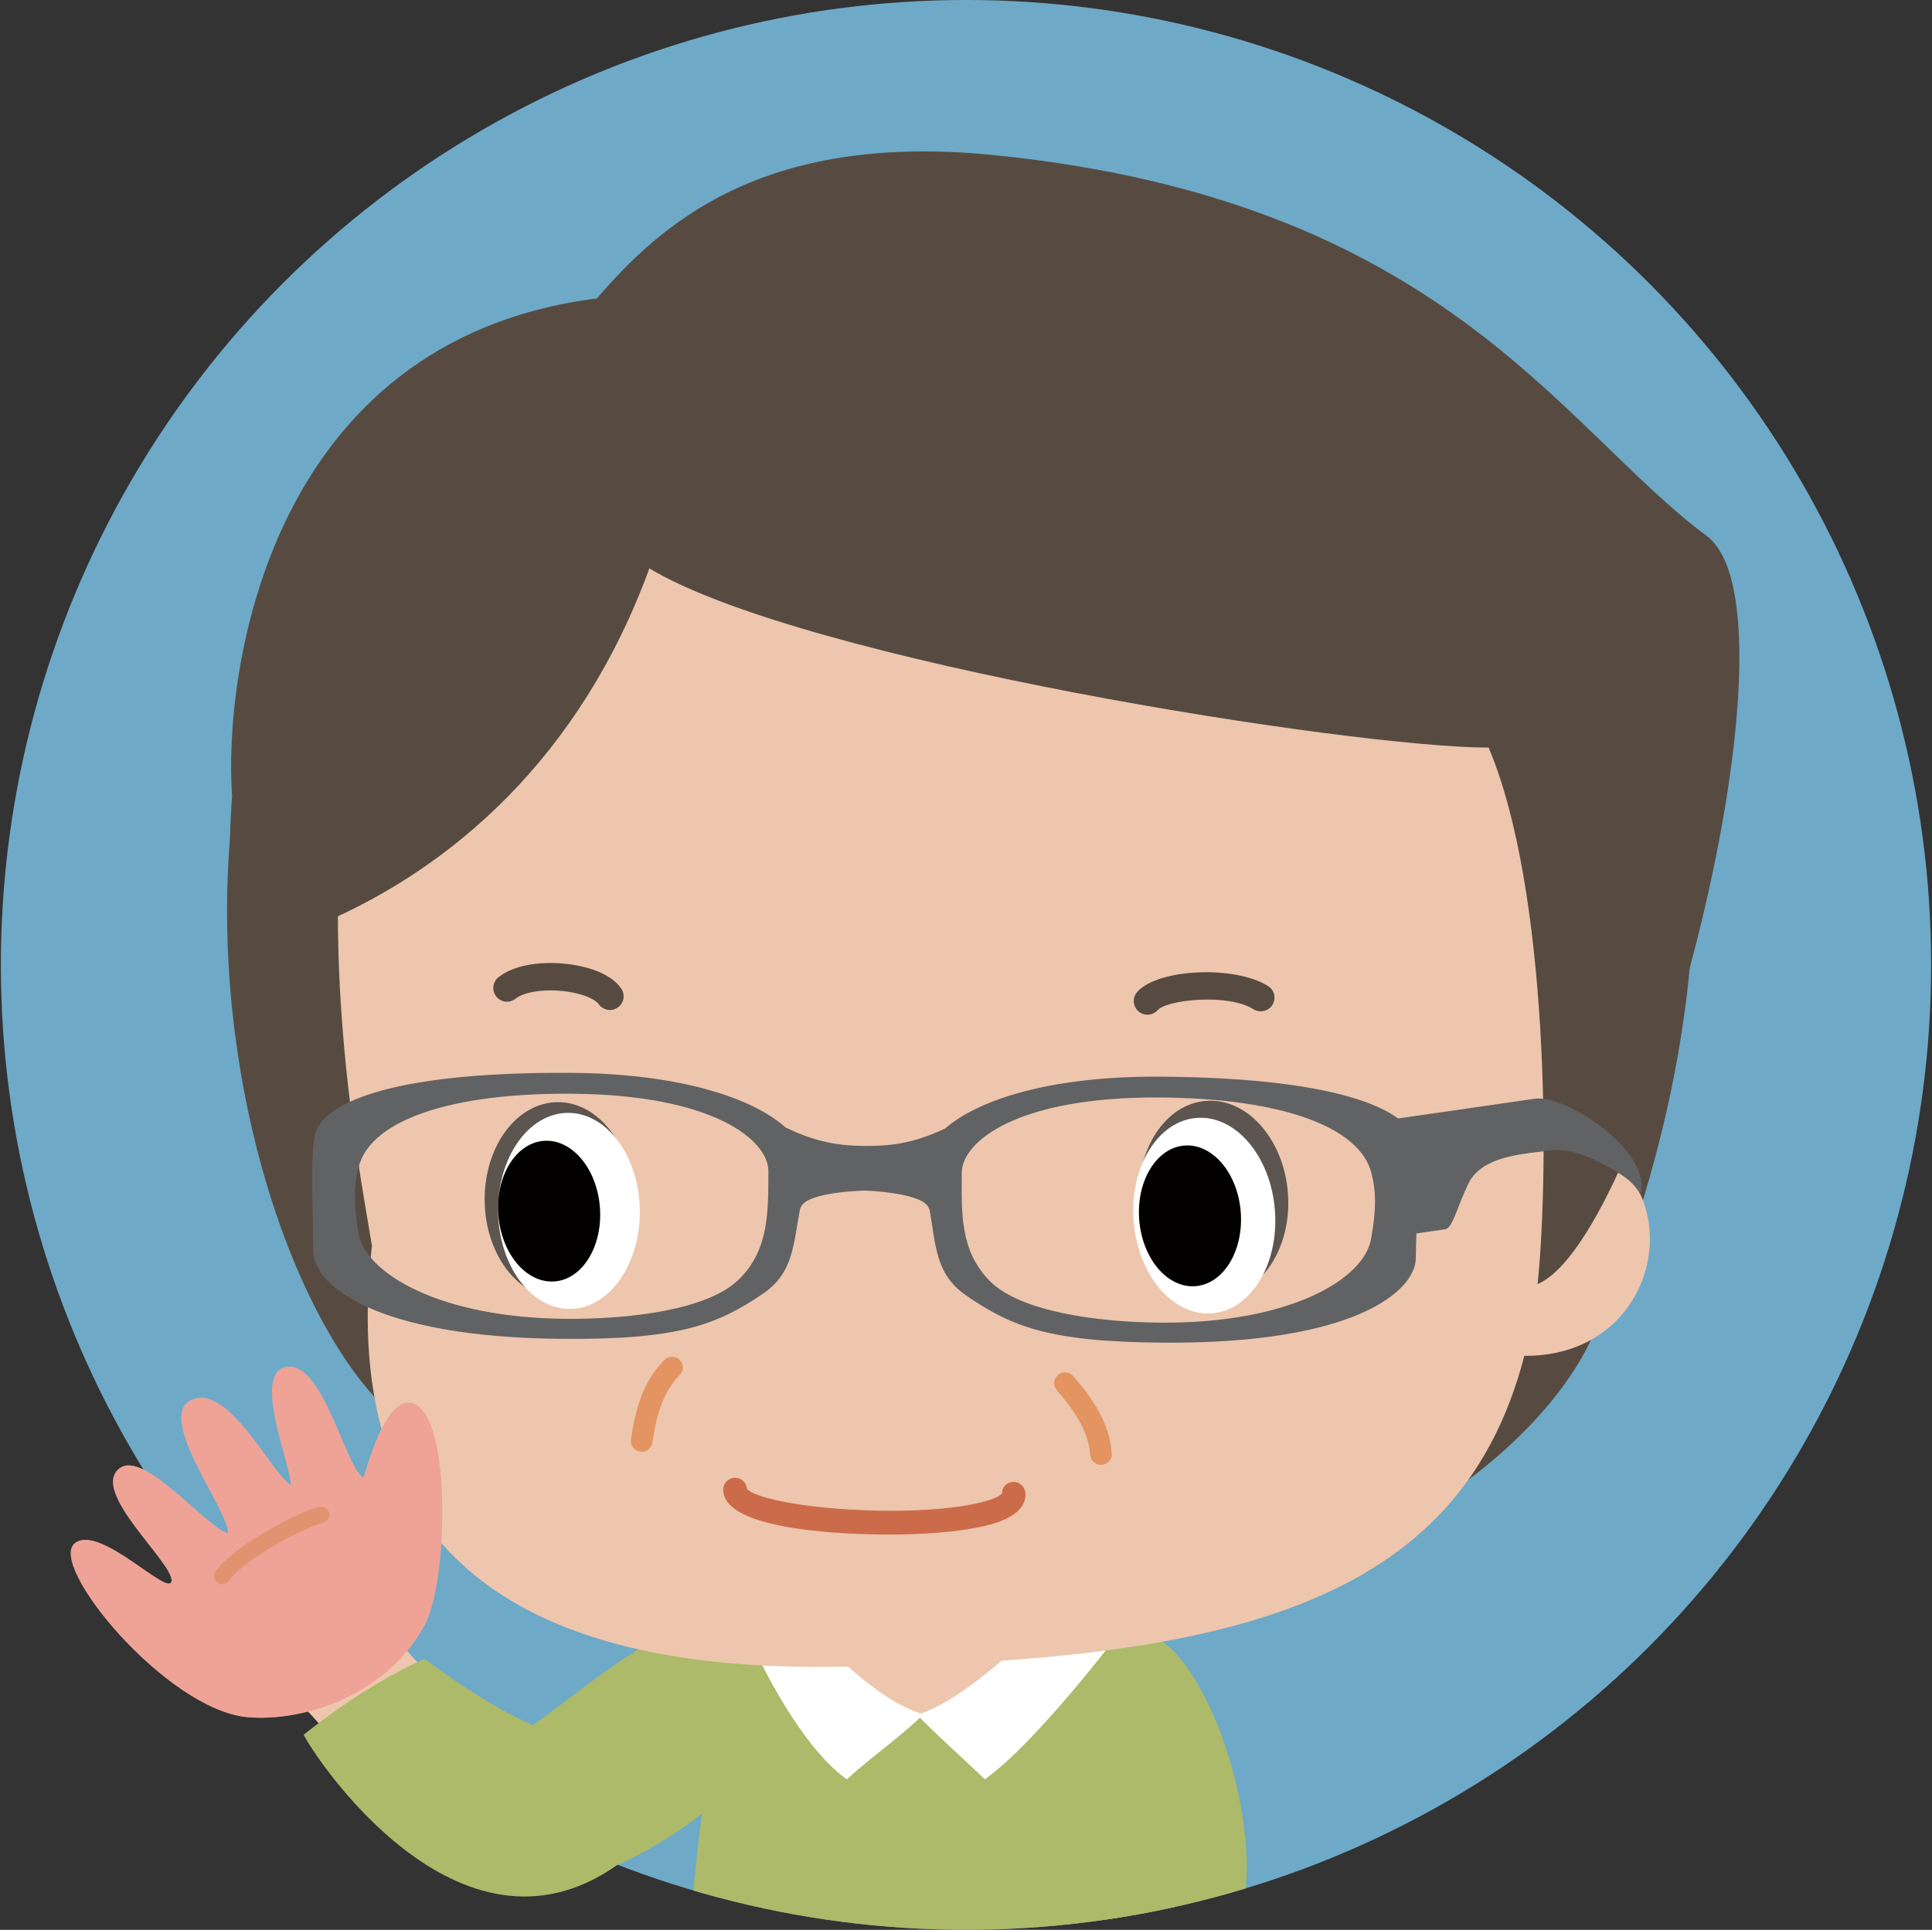 <?xml version="1.0" encoding="iso-8859-1"?>
<!-- Generator: Adobe Illustrator 17.0.0, SVG Export Plug-In . SVG Version: 6.00 Build 0)  -->
<!DOCTYPE svg PUBLIC "-//W3C//DTD SVG 1.1//EN" "http://www.w3.org/Graphics/SVG/1.1/DTD/svg11.dtd">
<svg version="1.1" id="Layer_1" xmlns="http://www.w3.org/2000/svg" xmlns:xlink="http://www.w3.org/1999/xlink" x="0px" y="0px"
	 width="150.256px" height="150.123px" viewBox="0 0 150.256 150.123" style="enable-background:new 0 0 150.256 150.123;"
	 xml:space="preserve">
<rect x="0" y="0" width="150.256" height="150.123" fill="#333333" stroke="none"/>
<g>
	<g>
		<defs>
			<circle id="SVGID_24_" cx="75.128" cy="75.059" r="75.06"/>
		</defs>
		<use xlink:href="#SVGID_24_"  style="overflow:visible;fill:#6EA9C8;"/>
		<clipPath id="SVGID_1_">
			<use xlink:href="#SVGID_24_"  style="overflow:visible;"/>
		</clipPath>
		<path style="clip-path:url(#SVGID_1_);fill:#ACBA69;" d="M61.61,130.1c-3.334-10.126-14.419-0.015-19.671,3.741
			c-6.391,4.569-8.538,7.326-2.62,11.838C45.072,150.06,63.741,136.572,61.61,130.1z"/>
		<path style="clip-path:url(#SVGID_1_);fill:#ACBA69;" d="M88.699,126.964c-9.883-1.412-6.088,9.814-5.149,15.673
			c1.142,7.134,4.161,11.342,10.685,9.059C100.413,149.533,95.015,127.867,88.699,126.964z"/>
		<path style="clip-path:url(#SVGID_1_);fill:#EDC6AD;" d="M63.342,129.686c-0.176-3.743,5.802-7.789,9.012-9.351
			c3.14,0.995,8.71,4.774,8.886,8.516c0.174,3.743-3.695,6.962-8.632,7.195C67.665,136.276,63.514,133.427,63.342,129.686z"/>
		<path style="clip-path:url(#SVGID_1_);fill:#ACBA69;" d="M89.574,134.645c-1.371-4.282-1.344-8.161-9.446-9.574
			c0.305,0.758,1.436,0.775,1.436,1.639c0,3.692-6.46,6.685-10.229,6.685c-3.77,0-8.661-2.268-8.661-5.958
			c0-0.753,1.669-1.644,1.903-2.317c-6.792,1.629-7.166,5.269-8.793,10.185c-1.979,5.981-2.047,19.683-3.77,27.082
			c3.695,2.323,5.202,4.959,15.374,5.601c11.101,0.699,16.661-2.617,23.699-5.292C90.823,154.954,92.505,143.799,89.574,134.645z"/>
		<path style="clip-path:url(#SVGID_1_);fill:#FFFFFF;" d="M82.784,124.195c-1.917,2.562-7.803,8.128-11.449,9.198
			c1.418,1.51,3.735,3.533,5.261,5.023c4.104-2.934,10.61-11.594,10.61-11.594S83.68,124.756,82.784,124.195z"/>
		<path style="clip-path:url(#SVGID_1_);fill:#FFFFFF;" d="M61.853,125.17c1.831,2.536,6.341,7.159,9.954,8.184
			c-1.474,1.522-4.062,3.332-5.952,5.063c-4.007-2.877-7.376-10.55-7.376-10.55S60.937,125.743,61.853,125.17z"/>
		<path style="clip-path:url(#SVGID_1_);fill:#574B41;" d="M71.836,18.806C-3,19.837,15.714,106.258,34.261,112.368
			c11.958,3.939,12.785,14.849,38.71,14.625c31.943-0.271,47.188-14.712,50.849-22.967C135.112,78.563,145.318,20.927,71.836,18.806
			z"/>
		<path style="clip-path:url(#SVGID_1_);fill:#EDC6AD;" d="M119.581,99.892c-2.916,24.116-21.223,29.413-54.952,29.775
			c-22.78,0.241-38.523-7.77-35.704-32.766c-2.167-13.306-16.108-80.653,51.308-78.019C137.99,21.136,134.642,84.546,119.581,99.892
			z"/>
		<path style="clip-path:url(#SVGID_1_);fill:#574B41;" d="M89.241,78.936c-0.25,0-0.501-0.087-0.703-0.266
			c-0.442-0.388-0.485-1.062-0.097-1.503c1.596-1.815,7.588-2.089,10.179-0.463c0.498,0.312,0.649,0.97,0.336,1.469
			c-0.314,0.497-0.971,0.648-1.469,0.336c-2.006-1.259-6.745-0.731-7.445,0.065C89.831,78.813,89.537,78.936,89.241,78.936
			L89.241,78.936z"/>
		<path style="clip-path:url(#SVGID_1_);fill:#574B41;" d="M47.437,78.568c-0.334,0-0.664-0.157-0.871-0.45
			c-0.25-0.354-1.115-0.795-2.487-0.987c-1.624-0.229-3.299,0.006-3.982,0.556c-0.459,0.368-1.129,0.296-1.498-0.162
			c-0.369-0.459-0.296-1.13,0.162-1.498c1.4-1.125,3.818-1.257,5.614-1.006c1.082,0.151,3.033,0.596,3.931,1.867
			c0.34,0.481,0.225,1.146-0.255,1.485C47.864,78.505,47.649,78.568,47.437,78.568L47.437,78.568z"/>
		<g style="clip-path:url(#SVGID_1_);">
			<path style="fill:#5D5550;" d="M100.162,92.79c0.329,4.202-1.993,7.801-5.181,8.051c-3.188,0.252-6.045-2.944-6.375-7.146
				c-0.329-4.201,1.994-7.807,5.182-8.056C96.975,85.389,99.832,88.589,100.162,92.79z"/>
			<path style="fill:#FFFFFF;" d="M99.152,94.134c0.329,4.203-1.865,7.795-4.897,8.029c-3.033,0.239-5.76-2.963-6.089-7.166
				c-0.329-4.199,1.866-7.795,4.896-8.034C96.094,86.725,98.822,89.935,99.152,94.134z"/>
			<path style="fill:#030000;" d="M96.495,94.272c0.236,3.024-1.337,5.608-3.519,5.78c-2.18,0.172-4.139-2.137-4.377-5.162
				c-0.237-3.019,1.34-5.608,3.518-5.777C94.299,88.944,96.258,91.253,96.495,94.272z"/>
			<path style="fill:#5D5550;" d="M49.209,93.271c0.068,4.218-2.463,7.666-5.64,7.718c-3.177,0.05-5.811-3.319-5.876-7.538
				c-0.067-4.212,2.46-7.664,5.637-7.713C46.508,85.687,49.145,89.059,49.209,93.271z"/>
			<path style="fill:#FFFFFF;" d="M49.759,94.108c0.066,4.215-2.35,7.664-5.391,7.711c-3.041,0.048-5.564-3.321-5.63-7.539
				c-0.066-4.212,2.349-7.662,5.391-7.708C47.168,86.525,49.692,89.896,49.759,94.108z"/>
			<path style="fill:#030000;" d="M46.656,93.912c0.232,3.021-1.346,5.604-3.525,5.771c-2.18,0.167-4.138-2.139-4.371-5.163
				c-0.235-3.02,1.349-5.603,3.525-5.772C44.468,88.578,46.423,90.89,46.656,93.912z"/>
		</g>
		<path style="clip-path:url(#SVGID_1_);fill:#EDC6AD;" d="M119.048,88.319l-5.519,16.265
			C130.431,110.125,133.619,87.898,119.048,88.319z"/>
		<path style="clip-path:url(#SVGID_1_);fill:#574B41;" d="M132.726,41.685c-11.411-8.508-20.552-26.112-55.451-29.622
			c-18.185-1.829-26.012,5.566-30.859,11.154c-25.585,3.247-29.047,29.096-28.365,38.71c-0.67,8.652,0.538,15.518,6.938,9.929
			c10.159-4.343,20.143-12.934,25.514-27.638c12.09,7.256,54.721,13.938,65.269,13.938c4.698,11.061,4.723,33.008,3.81,41.735
			C128.072,96.265,140.735,47.657,132.726,41.685z"/>
		<path style="clip-path:url(#SVGID_1_);fill:#E39461;" d="M49.904,112.933c-0.042,0-0.084-0.003-0.126-0.01
			c-0.46-0.068-0.777-0.497-0.708-0.958c0.312-2.092,0.867-4.463,2.605-6.182c0.33-0.329,0.864-0.324,1.191,0.006
			c0.327,0.331,0.324,0.864-0.007,1.191c-1.387,1.372-1.851,3.416-2.123,5.233C50.673,112.632,50.314,112.933,49.904,112.933
			L49.904,112.933z"/>
		<path style="clip-path:url(#SVGID_1_);fill:#E39461;" d="M85.626,113.953c-0.438,0-0.808-0.34-0.839-0.783
			c-0.137-1.943-1.388-3.628-2.594-5.019c-0.305-0.352-0.267-0.884,0.085-1.188c0.352-0.304,0.884-0.267,1.188,0.085
			c1.388,1.601,2.829,3.566,3.001,6.003c0.033,0.465-0.317,0.867-0.781,0.899C85.666,113.952,85.646,113.953,85.626,113.953
			L85.626,113.953z"/>
		<path style="clip-path:url(#SVGID_1_);fill:#616264;" d="M110.066,88.728c-0.527-2.114-5.064-4.878-19.844-4.973
			c-8.35-0.056-14.127,1.731-16.778,4.085c0-0.006,0.004-0.027,0.004-0.027c-2.56,1.206-4.435,1.34-6.158,1.331
			c-1.718-0.016-3.585-0.172-6.133-1.412c0,0,0,0.022,0,0.028c-2.62-2.387-8.377-4.246-16.723-4.302
			c-14.779-0.095-19.352,2.609-19.91,4.72c-0.443,1.716-0.147,6.643-0.161,9.139c-0.017,2.553,4.623,6.734,19.481,6.834
			c8.94,0.056,11.882-1.076,15.47-3.496c2.449-1.648,2.378-3.951,2.918-6.651c0.017-0.025,0.032-0.038,0.047-0.083
			c0.429-1.219,4.987-1.307,4.987-1.307s4.562,0.147,4.974,1.373c0.017,0.044,0.031,0.056,0.047,0.078
			c0.505,2.711,0.408,5.011,2.829,6.692c3.565,2.461,6.492,3.636,15.429,3.69c14.857,0.095,19.548-4.028,19.565-6.576
			C110.126,95.373,110.49,90.451,110.066,88.728z M57.478,99.517c-2.403,2.373-8.431,3.108-13.423,3.077
			c-9.781-0.064-15.639-3.496-16.181-6.695c-0.383-2.239-0.373-3.633,0.022-5.136c0.946-3.617,7.126-5.742,16.526-5.681
			c11.131,0.068,15.351,3.643,15.338,6.034C59.741,94.206,59.841,97.177,57.478,99.517z M106.625,96.406
			c-0.584,3.191-6.491,6.548-16.27,6.485c-4.992-0.031-11.011-0.85-13.383-3.247c-2.335-2.367-2.19-5.342-2.173-8.427
			c0.014-2.398,4.282-5.916,15.415-5.845c9.396,0.063,15.548,2.265,16.45,5.895C107.042,92.776,107.029,94.167,106.625,96.406z"/>
		<path style="clip-path:url(#SVGID_1_);fill:#616264;" d="M107.37,87.202c0,0,9.655-1.391,12.017-1.734
			c2.369-0.342,9.141,4.099,8.178,7.414c-0.475-0.769-0.92-1.193-2.048-1.859c-0.444-0.263-2.953-1.817-4.902-1.534
			c-1.948,0.277-5.357,0.352-6.428,2.611c-0.935,1.976-1.21,3.445-1.817,3.529c-0.609,0.092-3.707,0.538-3.707,0.538L107.37,87.202z
			"/>
		<path style="clip-path:url(#SVGID_1_);fill:#CC6B4A;" d="M69.137,119.373c-3.024,0-12.892-0.252-12.892-3.492
			c0-0.51,0.413-0.924,0.923-0.924c0.485,0,0.882,0.374,0.92,0.849c0.559,0.751,5.106,1.718,11.355,1.72
			c5.82-0.034,8.23-0.935,8.486-1.365c0-0.51,0.405-0.883,0.915-0.883c0.51,0,0.914,0.454,0.914,0.964
			c0,1.828-2.792,2.392-3.71,2.577C74.276,119.176,71.822,119.373,69.137,119.373L69.137,119.373z"/>
	</g>
	<g>
		<path style="fill:#EDC6AD;" d="M38.448,136.025c3.314,3.894-1.768,11.139-5.854,7.126c-3.985-3.908-7.162-9.201-11.417-12.613
			c-2.849-4.37,1.74-9.965,6.582-6.565C31.151,128.06,34.351,131.2,38.448,136.025z"/>
	</g>
	<path style="fill:#ACBA69;" d="M48.013,145.07c4.078-2.889-2.958-6.046-4.333-10.038c-4.702-1.345-10.314-5.785-10.678-5.996
		c-3.185,1.479-6.278,3.437-9.385,5.909C24.324,136.457,35.63,153.844,48.013,145.07z"/>
	<g>
		<g>
			<path style="fill:#EDC6AD;" d="M33.036,126.395c-3.007,5.546-9.497,7.563-13.789,7.185c-6.292-0.558-15.643-11.891-13.403-13.551
				c1.964-1.458,7.305,4.259,7.498,2.967c0.201-1.376-6.422-7.012-4.03-8.786c1.907-1.413,6.659,4.544,8.416,5.076
				c0.226-1.548-5.632-8.98-2.894-10.354c2.871-1.44,6.194,5.579,7.765,6.592c0.177-1.174-2.96-8.417-0.495-9.143
				c2.975-0.872,4.738,7.847,6.167,8.557c0.376-1.113,1.683-6.008,3.592-5.823C35.166,109.425,34.895,122.966,33.036,126.395z"/>
			<defs>
				<filter id="Adobe_OpacityMaskFilter" filterUnits="userSpaceOnUse" x="5.505" y="106.321" width="28.895" height="27.304">
					<feFlood  style="flood-color:white;flood-opacity:1" result="back"/>
					<feBlend  in="SourceGraphic" in2="back" mode="normal"/>
				</filter>
			</defs>
			<mask maskUnits="userSpaceOnUse" x="5.505" y="106.321" width="28.895" height="27.304" id="SVGID_2_">
				<g style="filter:url(#Adobe_OpacityMaskFilter);">
					<defs>
						<filter id="Adobe_OpacityMaskFilter_1_" filterUnits="userSpaceOnUse" x="5.505" y="106.321" width="28.895" height="27.304">
							<feFlood  style="flood-color:white;flood-opacity:1" result="back"/>
							<feBlend  in="SourceGraphic" in2="back" mode="normal"/>
						</filter>
					</defs>
					<mask maskUnits="userSpaceOnUse" x="5.505" y="106.321" width="28.895" height="27.304" id="SVGID_2_">
					</mask>
					
						<linearGradient id="SVGID_3_" gradientUnits="userSpaceOnUse" x1="-3066.809" y1="802.558" x2="-3062.301" y2="828.121" gradientTransform="matrix(0.986 -0.17 0.17 0.986 2902.836 -1203.108)">
						<stop  offset="0.006" style="stop-color:#FFFFFF"/>
						<stop  offset="0.503" style="stop-color:#000000"/>
					</linearGradient>
					<path style="mask:url(#SVGID_2_);fill:url(#SVGID_3_);" d="M33.036,126.395c-3.007,5.546-9.497,7.563-13.789,7.185
						c-6.292-0.558-15.643-11.891-13.403-13.551c1.964-1.458,7.305,4.259,7.498,2.967c0.201-1.376-6.422-7.012-4.03-8.786
						c1.907-1.413,6.659,4.544,8.416,5.076c0.226-1.548-5.632-8.98-2.894-10.354c2.871-1.44,6.194,5.579,7.765,6.592
						c0.177-1.174-2.96-8.417-0.495-9.143c2.975-0.872,4.738,7.847,6.167,8.557c0.376-1.113,1.683-6.008,3.592-5.823
						C35.166,109.425,34.895,122.966,33.036,126.395z"/>
				</g>
			</mask>
			
				<linearGradient id="SVGID_5_" gradientUnits="userSpaceOnUse" x1="-3066.809" y1="802.558" x2="-3062.301" y2="828.121" gradientTransform="matrix(0.986 -0.17 0.17 0.986 2902.836 -1203.108)">
				<stop  offset="0.006" style="stop-color:#F37E80"/>
				<stop  offset="0.503" style="stop-color:#F37E80"/>
			</linearGradient>
			<path style="opacity:0.5;fill:url(#SVGID_5_);" d="M33.036,126.395c-3.007,5.546-9.497,7.563-13.789,7.185
				c-6.292-0.558-15.643-11.891-13.403-13.551c1.964-1.458,7.305,4.259,7.498,2.967c0.201-1.376-6.422-7.012-4.03-8.786
				c1.907-1.413,6.659,4.544,8.416,5.076c0.226-1.548-5.632-8.98-2.894-10.354c2.871-1.44,6.194,5.579,7.765,6.592
				c0.177-1.174-2.96-8.417-0.495-9.143c2.975-0.872,4.738,7.847,6.167,8.557c0.376-1.113,1.683-6.008,3.592-5.823
				C35.166,109.425,34.895,122.966,33.036,126.395z"/>
			<path style="fill:#E0936E;" d="M17.279,123.236c-0.128,0-0.257-0.038-0.369-0.118c-0.285-0.204-0.35-0.601-0.146-0.885
				c1.494-2.083,6.546-4.654,8.062-5.013c0.341-0.083,0.683,0.131,0.763,0.472c0.081,0.341-0.13,0.682-0.471,0.763
				c-1.377,0.325-6.06,2.757-7.323,4.517C17.671,123.145,17.476,123.236,17.279,123.236L17.279,123.236z"/>
		</g>
	</g>
</g>
</svg>
